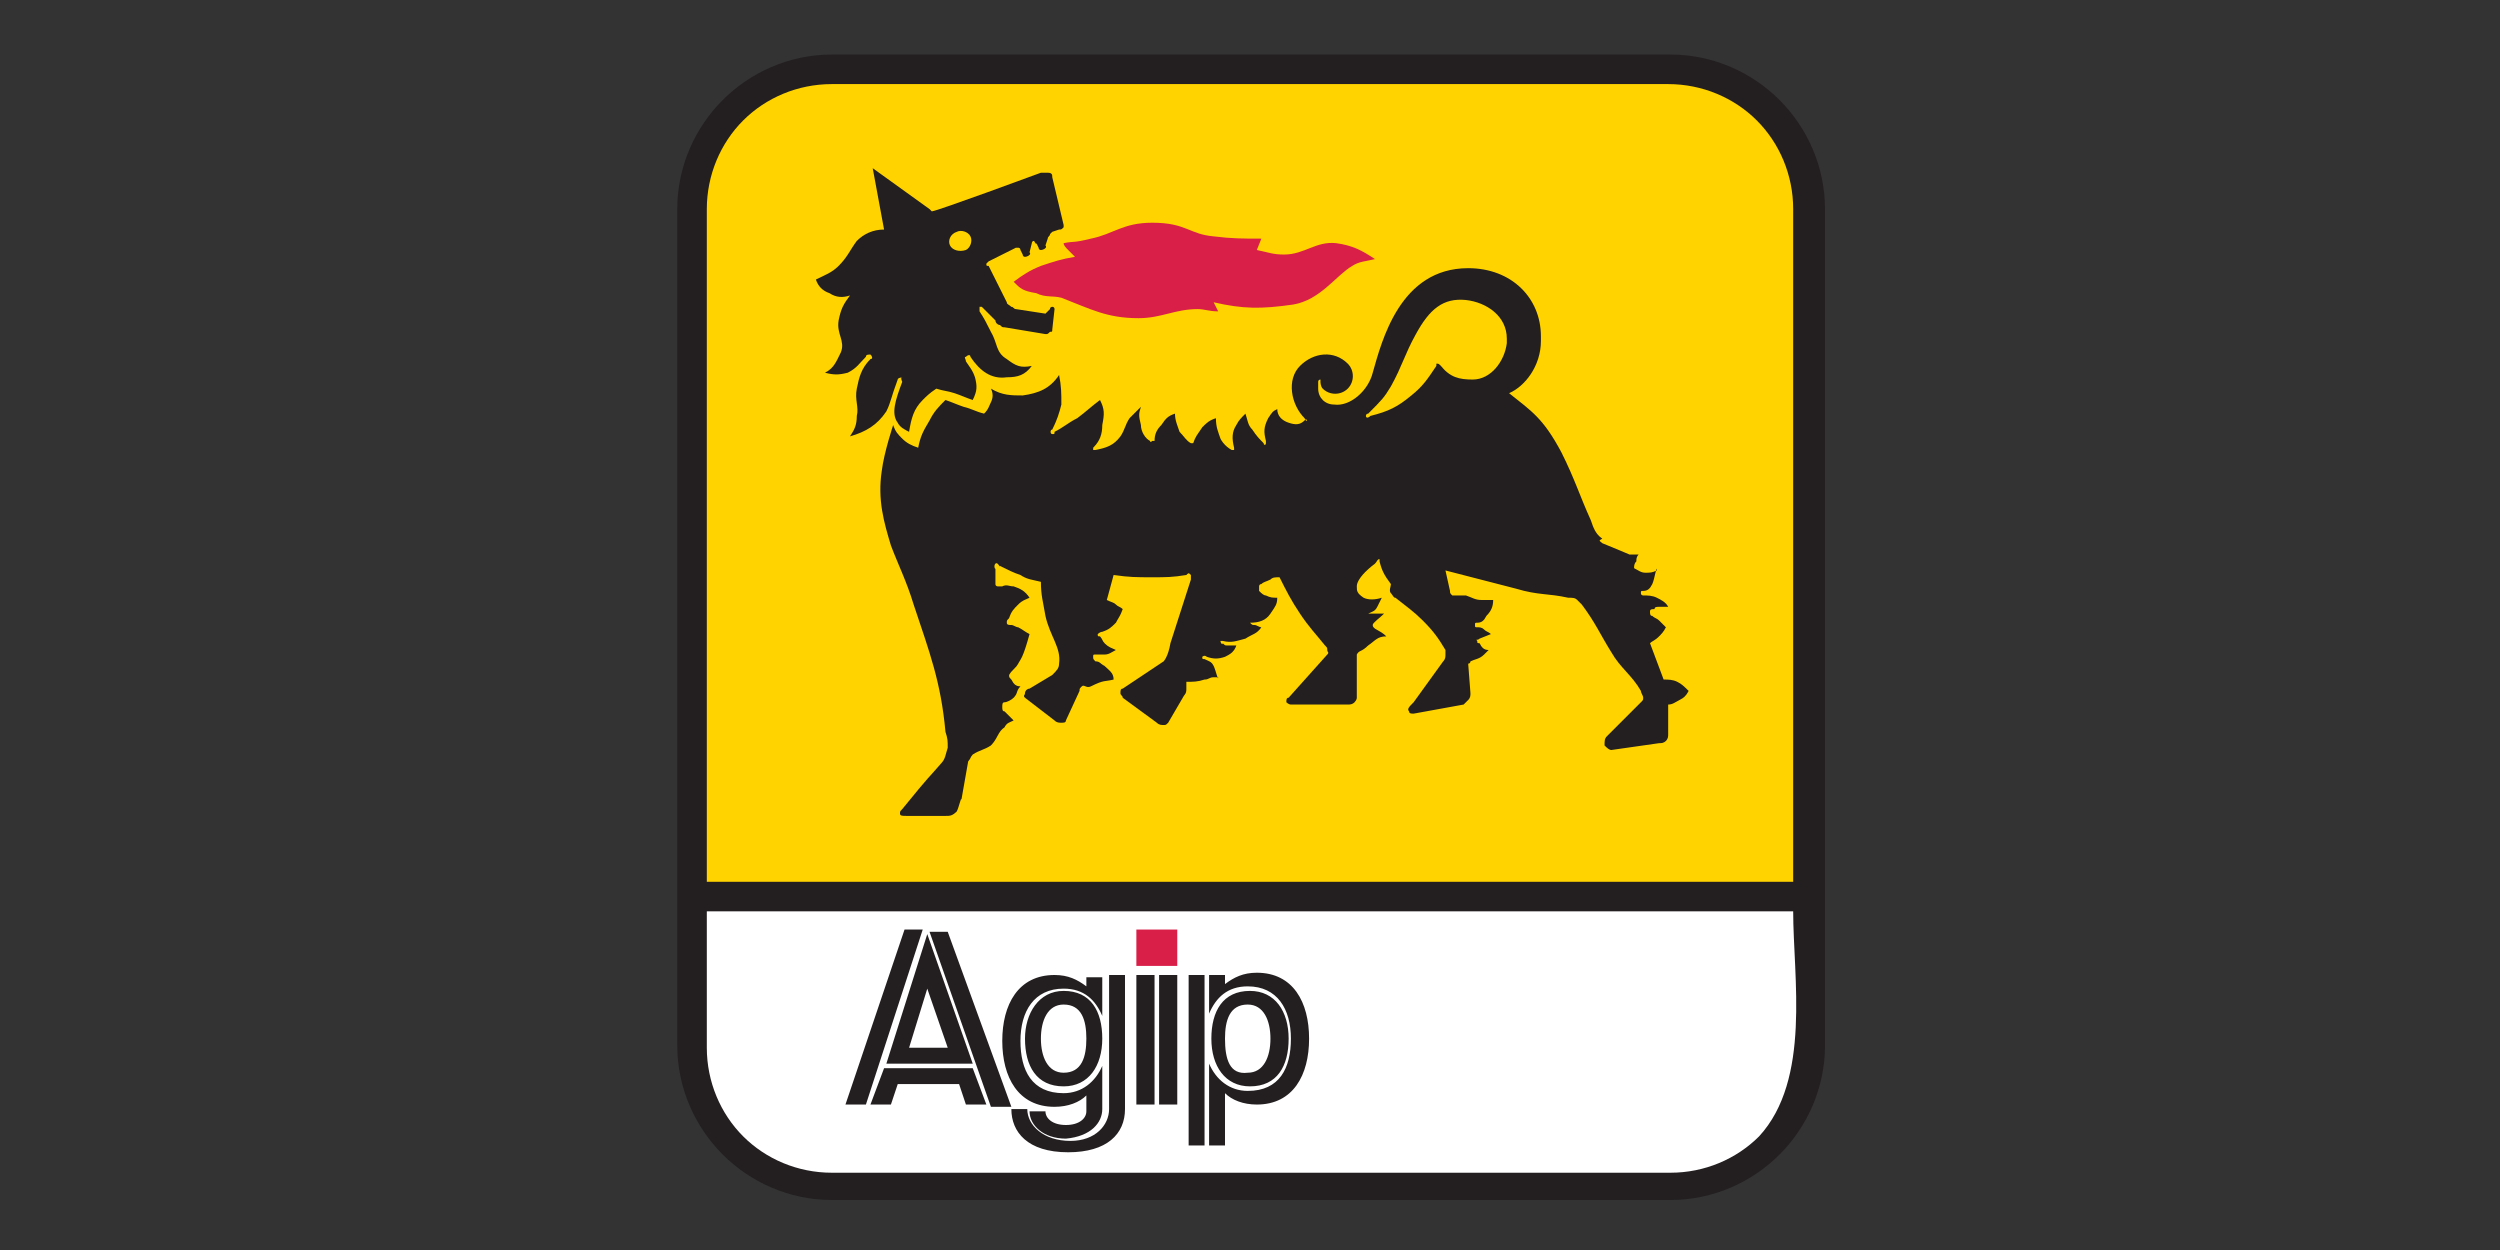 <?xml version="1.0" encoding="UTF-8"?>
<svg xmlns="http://www.w3.org/2000/svg" xmlns:xlink="http://www.w3.org/1999/xlink" version="1.1" id="Layer_1" x="0px" y="0px" viewBox="0 0 110 55" style="enable-background:new 0 0 110 55;" xml:space="preserve">
<rect x="0" y="0" width="110" height="55" fill="#333333" stroke="none"/>
<style type="text/css">
	.st0{fill:#231F20;}
	.st1{fill:#FFD300;}
	.st2{fill:#FFFFFF;}
	.st3{fill-rule:evenodd;clip-rule:evenodd;fill:#D91E48;}
	.st4{fill-rule:evenodd;clip-rule:evenodd;fill:#231F20;}
</style>
<g>
	<path class="st0" d="M36.6,52.8c-1.9,0-3.6-0.8-4.8-2c-1.2-1.2-2-2.9-2-4.8V9.2c0-1.9,0.8-3.6,2-4.8c1.2-1.2,2.9-2,4.8-2h36.9   c1.9,0,3.6,0.8,4.8,2c1.2,1.2,2,2.9,2,4.8V46c0,1.9-0.8,3.6-2,4.8c-1.2,1.2-2.9,2-4.8,2H36.6L36.6,52.8z"></path>
	<path class="st1" d="M31.1,38.8h47.8V9.2c0-1.5-0.6-2.9-1.6-3.9c-1-1-2.4-1.6-3.9-1.6H36.6c-1.5,0-2.9,0.6-3.9,1.6   c-1,1-1.6,2.4-1.6,3.9V38.8L31.1,38.8z"></path>
	<path class="st2" d="M78.9,40.1H31.1v6c0,1.5,0.6,2.9,1.6,3.9c1,1,2.4,1.6,3.9,1.6h36.9c1.5,0,2.9-0.6,3.9-1.6   C79.7,47.5,78.9,43,78.9,40.1L78.9,40.1z"></path>
	<polygon class="st3" points="50,42.5 50,40.9 51.8,40.9 51.8,42.5 50,42.5  "></polygon>
	<path class="st3" d="M44.6,12.4c0.4-0.3,0.7-0.5,1.2-0.7c0.6-0.2,0.9-0.3,1.5-0.4c-0.1-0.1-0.2-0.2-0.3-0.3   c-0.1-0.1-0.2-0.2-0.2-0.3c0.5-0.1,0.4,0,1.2-0.2c1-0.2,1.4-0.7,2.7-0.7c1.5,0,1.6,0.5,2.7,0.6c0.8,0.1,1.3,0.1,2.1,0.1l-0.2,0.5   c0.5,0.1,0.7,0.2,1.2,0.2c0.9,0,1.4-0.6,2.3-0.5c0.7,0.1,1.1,0.3,1.7,0.7c-0.4,0.1-0.7,0.1-1,0.3c-0.7,0.4-1.4,1.5-2.6,1.7   c-1.4,0.2-2.2,0.2-3.5-0.1l0.2,0.4c-0.4,0-0.6-0.1-0.9-0.1c-1,0-1.6,0.4-2.6,0.4c-1.4,0-2.1-0.4-3.4-0.9c-0.4-0.1-0.7,0-1.1-0.2   C45,12.8,44.9,12.7,44.6,12.4L44.6,12.4z"></path>
	<path class="st4" d="M53.9,45.7c0-0.8,0.2-1.5,1-1.5c0.7,0,1,0.7,1,1.5h0c0,0.8-0.3,1.5-1,1.5C54.1,47.3,53.9,46.6,53.9,45.7   L53.9,45.7z M41.7,46.1l-0.9-2.6L40,46.1H41.7L41.7,46.1z M39,46.8l1.8-5.7l2,5.7H39L39,46.8z M38.3,48.6l0.6-1.6h3.9l0.6,1.6h-0.9   l-0.3-0.9h-2.7l-0.3,0.9H38.3L38.3,48.6z M40.9,41h0.8l2.8,7.7h-0.9L40.9,41L40.9,41z M37.2,48.6h0.9l2.5-7.7h-0.8L37.2,48.6   L37.2,48.6z M48.5,48.8v-1.9c-0.3,0.7-0.9,1.2-1.7,1.2c-1.4,0-1.9-1-1.9-2.3c0-1.3,0.6-2.3,1.9-2.3c0.9,0,1.4,0.5,1.7,1.2v-1.7   h-0.7v0.4c-0.4-0.3-0.8-0.5-1.4-0.5c-1.6,0-2.3,1.3-2.3,2.9c0,1.6,0.7,2.9,2.3,2.9c0.6,0,1.1-0.2,1.4-0.5v0.7   c0,0.3-0.3,0.6-0.9,0.6c-0.6,0-0.9-0.3-0.9-0.6l-0.7,0c0,0.6,0.6,1.2,1.6,1.2C48,50,48.5,49.4,48.5,48.8L48.5,48.8z M48.8,48.8   v-5.9h0.7l0,5.9c0,1.1-0.8,1.9-2.5,1.9c-1.8,0-2.5-0.9-2.5-1.9l0.7,0c0,0.7,0.7,1.4,1.9,1.4C48.2,50.2,48.8,49.5,48.8,48.8   L48.8,48.8z M47.8,45.7c0,0.8-0.2,1.5-1,1.5c-0.7,0-1-0.7-1-1.5h0c0-0.8,0.3-1.5,1-1.5C47.6,44.2,47.8,44.9,47.8,45.7L47.8,45.7z    M45.1,45.7c0,1.2,0.5,2.1,1.7,2.1c1.1,0,1.7-0.9,1.7-2.1c0-1.2-0.5-2.1-1.7-2.1C45.7,43.6,45.1,44.6,45.1,45.7L45.1,45.7z    M51,48.6v-5.7h0.8v5.7H51L51,48.6z M50,48.6v-5.7h0.8v5.7H50L50,48.6z M53,50.4l0-7.5h-0.7l0,7.5L53,50.4L53,50.4z M53.2,50.4   v-3.6c0.3,0.7,0.9,1.2,1.7,1.2c1.4,0,1.9-1,1.9-2.3c0-1.3-0.6-2.3-1.9-2.3c-0.9,0-1.4,0.5-1.7,1.2v-1.7h0.7v0.4   c0.4-0.3,0.8-0.5,1.4-0.5c1.6,0,2.3,1.3,2.3,2.9c0,1.6-0.7,2.9-2.3,2.9c-0.6,0-1.1-0.2-1.4-0.5l0,2.3L53.2,50.4L53.2,50.4z    M56.7,45.7c0-1.2-0.6-2.1-1.7-2.1c-1.2,0-1.7,0.9-1.7,2.1c0,1.2,0.6,2.1,1.7,2.1C56.2,47.8,56.7,46.9,56.7,45.7L56.7,45.7z"></path>
	<path class="st4" d="M45.8,7.6c0.1,0,0.2,0,0.3,0c0.2,0,0.2,0.1,0.2,0.2l0.5,2.1c0,0,0,0.1,0,0.1c-0.1,0.1-0.1,0.1-0.2,0.1   l-0.3,0.1c0,0,0,0-0.1,0.1c0,0.1-0.1,0.1-0.1,0.2l-0.1,0.3c0.1,0.1-0.1,0.2-0.2,0.2c-0.1,0-0.1-0.1-0.1-0.1l-0.1-0.2   c0,0.1-0.1-0.1-0.1-0.1c-0.1,0-0.1,0.1-0.1,0.1l-0.1,0.4c0.1,0.1-0.1,0.2-0.2,0.2c-0.1,0-0.1-0.1-0.1-0.1l-0.1-0.2   c0,0,0-0.1-0.1-0.1c0,0,0,0-0.1,0l-1.2,0.6c0,0-0.1,0.1-0.1,0.1c0,0.1,0,0.1,0.1,0.1l0.8,1.6c0,0.1,0.1,0.1,0.2,0.2   c0.1,0,0.1,0.1,0.2,0.1l1.3,0.2l0.2-0.2c0-0.1,0.1-0.1,0.1-0.1c0.1,0,0.1,0.1,0.1,0.1l-0.1,0.9c0,0.1,0,0.1-0.1,0.1   c-0.1,0.1-0.1,0.1-0.2,0.1l-1.8-0.3c-0.1,0-0.1,0-0.2-0.1c-0.1,0-0.2-0.1-0.2-0.2l-0.6-0.6c0,0-0.1,0-0.1,0c0,0.1,0,0.1,0,0.2   c0.2,0.3,0.3,0.5,0.5,0.9c0.3,0.5,0.2,0.9,0.7,1.2c0.4,0.3,0.6,0.4,1.1,0.3c-0.3,0.4-0.6,0.5-1.1,0.5c-0.7,0.1-1.2-0.3-1.6-0.9   c0-0.1-0.1-0.1-0.2,0c-0.1,0,0,0.1,0,0.2c0.2,0.3,0.3,0.4,0.4,0.7c0.1,0.4,0.1,0.6-0.1,1c-0.3-0.1-0.5-0.2-0.8-0.3   c-0.3-0.1-0.5-0.1-0.8-0.2c-0.3,0.2-0.4,0.3-0.6,0.5c-0.4,0.4-0.5,0.8-0.6,1.4c-0.2-0.1-0.4-0.2-0.5-0.4c-0.3-0.4-0.1-1,0.2-1.8   c0,0-0.1-0.2,0-0.2c0.1,0-0.2,0-0.2,0.1c-0.3,0.8-0.3,1-0.5,1.4c-0.4,0.6-0.9,0.9-1.6,1.1c0.2-0.3,0.3-0.5,0.3-0.9   c0.1-0.4-0.1-0.7,0-1.2c0.1-0.5,0.2-0.9,0.6-1.3c0.1,0,0.1-0.1,0-0.2c-0.1,0-0.2,0-0.2,0.1c-0.3,0.3-0.4,0.5-0.8,0.7   c-0.4,0.1-0.6,0.1-1,0c0.4-0.2,0.5-0.5,0.7-0.9c0.2-0.5-0.2-0.8-0.1-1.4c0.1-0.5,0.2-0.7,0.5-1.1c-0.3,0.1-0.6,0.1-0.9-0.1   c-0.3-0.1-0.5-0.3-0.6-0.6c0.4-0.2,0.7-0.3,1-0.6c0.4-0.4,0.5-0.7,0.8-1.1c0.3-0.3,0.7-0.5,1.2-0.5l-0.5-2.7l2.5,1.8   c0,0,0.1,0.1,0.1,0.1C41.2,9.3,45.8,7.6,45.8,7.6L45.8,7.6z M70.5,23.9c0.5,0.2,1.2,0.5,1.2,0.5c0.1,0,0.2,0,0.4,0   C72,24.5,72,24.6,72,24.7c-0.1,0.1-0.1,0.2-0.1,0.3c0.2,0.1,0.3,0.2,0.5,0.2c0.2,0,0.3,0,0.5-0.1c0-0.3-0.1,0.4-0.2,0.6   c-0.1,0.2-0.2,0.3-0.4,0.3c-0.1,0-0.1,0-0.1,0.1c0,0.1,0.1,0.1,0.1,0.1c0.2,0,0.4,0,0.6,0.1c0.2,0.1,0.4,0.2,0.5,0.4   c-0.2,0-0.3,0-0.4,0c-0.1,0-0.2,0-0.2,0.1c-0.1,0-0.2,0-0.2,0.1c0,0.1,0,0.2,0.1,0.2c0.1,0.1,0.2,0.1,0.3,0.2   c0.1,0.1,0.2,0.2,0.3,0.3c-0.1,0.2-0.2,0.3-0.3,0.4c-0.2,0.2-0.3,0.2-0.4,0.3l0.6,1.6c0.2,0,0.4,0,0.6,0.1c0.2,0.1,0.3,0.2,0.5,0.4   c-0.1,0.2-0.2,0.3-0.4,0.4c-0.2,0.1-0.3,0.2-0.5,0.2l0,1.3c0,0.1,0,0.2-0.1,0.3c-0.1,0.1-0.2,0.1-0.3,0.1l-2.1,0.3   c-0.1,0-0.2-0.1-0.3-0.2c0-0.2,0-0.3,0.1-0.4l1.5-1.5c0.1-0.1,0.1-0.1,0.1-0.2c0-0.1-0.1-0.2-0.1-0.3c-0.4-0.7-0.9-1-1.3-1.7   c-0.5-0.8-0.7-1.3-1.3-2.1c-0.1-0.1-0.1-0.1-0.2-0.2c-0.1-0.1-0.2-0.1-0.4-0.1c-0.9-0.2-1.3-0.1-2.3-0.4l-3.1-0.8l0.2,0.9   c0,0.1,0,0.1,0.1,0.2c0.1,0,0.1,0,0.2,0c0.2,0,0.2,0,0.4,0c0.3,0.1,0.4,0.2,0.7,0.2c0.2,0,0.3,0,0.5,0c0,0.3-0.1,0.5-0.3,0.7   c-0.1,0.2-0.2,0.3-0.4,0.3c-0.1,0-0.1,0-0.1,0.1c0,0.1,0,0.1,0.1,0.1c0.1,0,0.2,0,0.3,0.1c0.1,0.1,0.2,0.1,0.3,0.2l-0.5,0.2   c-0.1,0.1-0.2,0-0.1,0.1c0,0.1,0,0.1,0.1,0.1c0.1,0.2,0.2,0.3,0.4,0.3c-0.1,0.1-0.1,0.1-0.2,0.2c-0.2,0.2-0.4,0.2-0.6,0.3   c0,0,0,0.1-0.1,0.1l0.1,1.3c0,0.1,0,0.2-0.1,0.3c-0.1,0.1-0.1,0.1-0.2,0.2l-2.2,0.4c-0.1,0-0.2,0-0.2-0.1c-0.1-0.1,0-0.2,0.2-0.4   l1.3-1.8c0.1-0.1,0.1-0.2,0.1-0.3c0-0.1,0-0.1,0-0.2c-0.3-0.5-0.5-0.8-1-1.3c-0.4-0.4-0.7-0.6-1.2-1c-0.1,0-0.1-0.1-0.2-0.2   c-0.1-0.1,0-0.3,0-0.4c-0.3-0.4-0.4-0.6-0.5-1c0-0.1,0-0.1,0-0.1c-0.1,0-0.1,0.1-0.2,0.2c-0.4,0.3-0.8,0.7-0.8,1   c0,0.2,0,0.3,0.3,0.5c0.2,0.1,0.5,0.1,0.8,0c-0.1,0.2-0.1,0.2-0.2,0.4c-0.1,0.2-0.2,0.2-0.4,0.3c0.2,0,0.2,0,0.4,0   c0.1,0,0.2,0,0.3,0c-0.2,0.2-0.5,0.4-0.5,0.5c0,0.2,0.3,0.2,0.6,0.5c-0.4,0-0.5,0.2-0.8,0.4c-0.3,0.3-0.4,0.2-0.5,0.4   c0,0.1,0,0.1,0,0.2l0,1.7c0,0.1-0.1,0.2-0.1,0.2c-0.1,0.1-0.2,0.1-0.3,0.1l-2.5,0c-0.1,0-0.2-0.1-0.2-0.1c0-0.1,0-0.2,0.1-0.2   l1.7-1.9c0.1-0.1,0-0.1,0-0.2c0-0.1,0-0.1-0.1-0.2c-0.4-0.5-0.7-0.8-1.1-1.4c-0.4-0.6-0.6-1-0.9-1.6c-0.2,0-0.3,0-0.4,0.1   c-0.2,0.1-0.3,0.1-0.4,0.2c-0.1,0-0.1,0.1-0.1,0.1c0,0.1,0,0.1,0,0.2c0.1,0.1,0.2,0.2,0.3,0.2c0.2,0.1,0.3,0.1,0.5,0.1   c0,0.3-0.1,0.4-0.3,0.7c-0.2,0.3-0.5,0.4-0.9,0.4c0.1,0.1,0.1,0.1,0.2,0.1c0.1,0,0.2,0.1,0.3,0.1c-0.2,0.3-0.4,0.3-0.7,0.5   c-0.4,0.1-0.6,0.2-1,0.1c0,0-0.1,0-0.1,0c0,0.1,0.1,0.2,0.1,0.1c0.1,0.1,0.1,0.1,0.2,0.1c0.1,0,0.2,0,0.4,0   c-0.1,0.3-0.3,0.4-0.5,0.5c-0.3,0.1-0.5,0.1-0.8,0c-0.1-0.1-0.2,0-0.2,0c0,0.1,0,0.1,0.1,0.1c0.2,0.1,0.3,0.1,0.4,0.3   c0.1,0.2,0.2,0.7,0.2,0.5c-0.1,0-0.1,0-0.2,0c-0.2,0-0.2,0.1-0.4,0.1c-0.3,0.1-0.5,0.1-0.8,0.1c0,0.1,0,0.2,0,0.3   c0,0.1,0,0.2-0.1,0.3l-0.7,1.2c-0.1,0.1-0.1,0.1-0.2,0.1c-0.1,0-0.2,0-0.3-0.1l-1.5-1.1c0-0.1-0.1-0.1-0.1-0.2c0-0.1,0-0.2,0.1-0.2   l1.8-1.2c0,0,0.2-0.2,0.3-0.8l0.9-2.8c0,0.1,0-0.2,0-0.2c-0.1-0.1-0.1-0.1-0.2,0c-0.6,0.1-0.9,0.1-1.5,0.1c-0.7,0-1,0-1.7-0.1   l-0.3,1.1c0.2,0.1,0.3,0.1,0.4,0.2c0.1,0.1,0.2,0.1,0.3,0.2c-0.1,0.3-0.2,0.4-0.3,0.6c-0.2,0.2-0.3,0.3-0.6,0.4   c-0.1,0-0.2,0.1-0.2,0.1c0,0.1,0,0.1,0.1,0.1c0.1,0.1,0.1,0.2,0.2,0.3c0.2,0.2,0.3,0.2,0.5,0.3c-0.2,0.1-0.3,0.2-0.5,0.2   c-0.2,0-0.3,0-0.4,0c-0.1,0-0.1,0-0.1,0.1c0,0.1,0,0.1,0.1,0.2c0.2,0,0.2,0.1,0.4,0.2c0.2,0.2,0.4,0.3,0.4,0.6   c-0.4,0.1-0.4,0-1,0.3c-0.2,0.1-0.3-0.1-0.4,0c-0.1,0.1-0.1,0.1-0.1,0.2l-0.6,1.3c0,0.1-0.1,0.1-0.2,0.1c-0.1,0-0.2,0-0.3-0.1   l-1.3-1c-0.1-0.1,0-0.1,0-0.2c0-0.1,0.1-0.2,0.2-0.2l1-0.6c0.2-0.2,0.3-0.3,0.3-0.5c0.1-0.7-0.4-1.2-0.6-2.1   c-0.1-0.6-0.2-0.9-0.2-1.5c-0.4-0.1-0.6-0.1-0.9-0.3c-0.3-0.1-0.5-0.2-0.9-0.4c0,0.1-0.1-0.2-0.2-0.1c-0.1,0.1,0,0.3,0,0.2l0,0.7   c0,0.1,0.1,0.1,0.1,0.1c0.1,0,0.1,0,0.2,0c0.2-0.1,0.3,0,0.5,0c0.3,0.1,0.5,0.2,0.7,0.5c-0.2,0.1-0.3,0.1-0.5,0.3   c-0.2,0.2-0.3,0.3-0.4,0.6c-0.1,0.1-0.1,0.1-0.1,0.2c0,0.1,0.1,0.1,0.2,0.1c0.1,0,0.2,0.1,0.3,0.1c0.2,0.1,0.3,0.2,0.5,0.3   C45,29,44.9,29,44.8,29.2c-0.1,0.2-0.3,0.3-0.4,0.5c0,0.1,0,0.1,0.1,0.2c0.1,0.2,0.2,0.3,0.4,0.3c-0.2,0.2-0.1,0.3-0.3,0.5   c-0.1,0.1-0.3,0.2-0.4,0.2c-0.1,0-0.1,0.1-0.1,0.2c0,0.1,0,0.2,0.1,0.2l0.4,0.4c-0.2,0.1-0.3,0.1-0.4,0.3c-0.3,0.2-0.3,0.5-0.6,0.8   c-0.3,0.2-0.5,0.2-0.8,0.4c-0.1,0.1-0.1,0.2-0.2,0.3l-0.3,1.7c0-0.2-0.1,0.3-0.2,0.5c-0.2,0.2-0.3,0.2-0.5,0.2h-1.7   c-0.2,0-0.3,0-0.3-0.1c0-0.1,0-0.1,0.1-0.2c1.3-1.6,1.1-1.3,1.7-2c0.2-0.2,0.2-0.4,0.3-0.7c0-0.3,0-0.4-0.1-0.7   c-0.2-2.2-0.7-3.5-1.4-5.6c-0.3-1-0.7-1.8-1-2.6c-0.3-1-0.6-2-0.4-3.3c0.1-0.8,0.5-2,0.5-2c0.1,0.3,0.2,0.4,0.4,0.6   c0.2,0.2,0.4,0.3,0.7,0.4c0.1-0.5,0.2-0.7,0.5-1.2c0.2-0.4,0.4-0.6,0.7-0.9c0.3,0.1,0.5,0.2,0.8,0.3c0.4,0.1,0.5,0.2,0.9,0.3   c0.2-0.2,0.2-0.3,0.3-0.5c0.1-0.2,0.1-0.4,0-0.6c0.5,0.3,0.9,0.3,1.4,0.3c0.7-0.1,1.2-0.3,1.6-0.9c0.1,0.5,0.1,0.8,0.1,1.3   c-0.1,0.4-0.2,0.7-0.4,1.1c-0.1,0-0.1,0.2,0,0.2c0.1,0,0.1,0,0.1-0.1c0.4-0.2,0.6-0.4,1-0.6c0.4-0.3,0.6-0.5,1-0.8   c0.2,0.4,0.2,0.6,0.1,1.1c0,0.4-0.1,0.7-0.4,1c0,0,0,0.1,0,0.1c0,0,0.1,0,0.1,0c0.5-0.1,0.8-0.2,1.1-0.6c0.2-0.3,0.2-0.5,0.4-0.8   c0.2-0.2,0.3-0.3,0.5-0.5c-0.1,0.3-0.1,0.4,0,0.8c0,0.3,0.2,0.6,0.4,0.7c0,0,0,0.1,0.1,0c0,0,0.1,0,0.1,0c0-0.3,0.1-0.5,0.3-0.7   c0.2-0.3,0.3-0.4,0.6-0.5c0,0.3,0.1,0.5,0.2,0.8c0.2,0.2,0.3,0.4,0.5,0.5c0,0,0.1,0,0.1,0c0,0,0,0,0,0c0.1-0.3,0.2-0.4,0.4-0.7   c0.2-0.2,0.3-0.3,0.6-0.4c0,0.4,0.1,0.6,0.2,0.9c0.1,0.2,0.3,0.4,0.5,0.5c0,0,0.1,0,0.1,0c0,0,0-0.1,0-0.1c-0.1-0.4-0.1-0.7,0.1-1   c0.1-0.2,0.2-0.3,0.4-0.5c0.1,0.3,0.1,0.5,0.3,0.7c0.2,0.3,0.3,0.4,0.5,0.6c0,0.1,0.1,0.1,0.1,0c0,0,0-0.1,0-0.1   c-0.1-0.4-0.1-0.6,0.1-1c0.2-0.3,0.2-0.3,0.4-0.4c0,0.3,0.2,0.5,0.5,0.6c0.3,0.1,0.5,0.1,0.7-0.1c0,0,0.1-0.1,0.1,0   c0,0.1-0.1-0.1-0.1-0.1c-0.6-0.6-0.8-1.7-0.2-2.3c0.6-0.6,1.5-0.7,2.1-0.1c0.3,0.3,0.3,0.8,0,1.1c-0.3,0.3-0.8,0.3-1.1,0   c-0.1-0.1-0.1-0.3-0.1-0.3c0,0,0-0.1,0-0.1c0,0-0.1,0-0.1,0.1c0,0.1,0,0.2,0,0.3c0,0.4,0.3,0.7,0.7,0.7c0.7,0.1,1.5-0.6,1.7-1.4   c0.4-1.4,1.2-4.6,4.2-4.6c1.9,0,3.2,1.3,3.2,3l0,0c0,0.1,0,0.2,0,0.2c0,1.1-0.7,2-1.4,2.3c1,0.8,1.5,1.1,2.3,2.6   c0.6,1.2,0.8,1.9,1.3,3c0.1,0.3,0.2,0.6,0.5,0.8C70.3,23.8,70.4,23.8,70.5,23.9L70.5,23.9z M66.3,15.1c0,0,0-0.2,0-0.2   c0-1-0.9-1.6-1.8-1.7c-1-0.1-1.6,0.4-2.2,1.5c-0.5,0.9-0.6,1.4-1.1,2.3c-0.3,0.5-0.4,0.6-1,1.2c-0.1,0-0.1,0.1-0.1,0.1   c0,0.1,0.1,0.1,0.2,0c0.8-0.2,1.2-0.4,1.8-0.9c0.5-0.4,0.7-0.7,1.1-1.3c0,0,0-0.1,0-0.1c0.1,0,0.1,0,0.2,0.1   c0.4,0.5,0.8,0.6,1.4,0.6C65.6,16.7,66.2,15.9,66.3,15.1L66.3,15.1z M41.8,10.8c0.1,0.2,0.4,0.3,0.7,0.2c0.2-0.1,0.3-0.4,0.2-0.6   c-0.1-0.2-0.4-0.3-0.6-0.2C41.8,10.3,41.7,10.6,41.8,10.8L41.8,10.8z"></path>
</g>
</svg>
